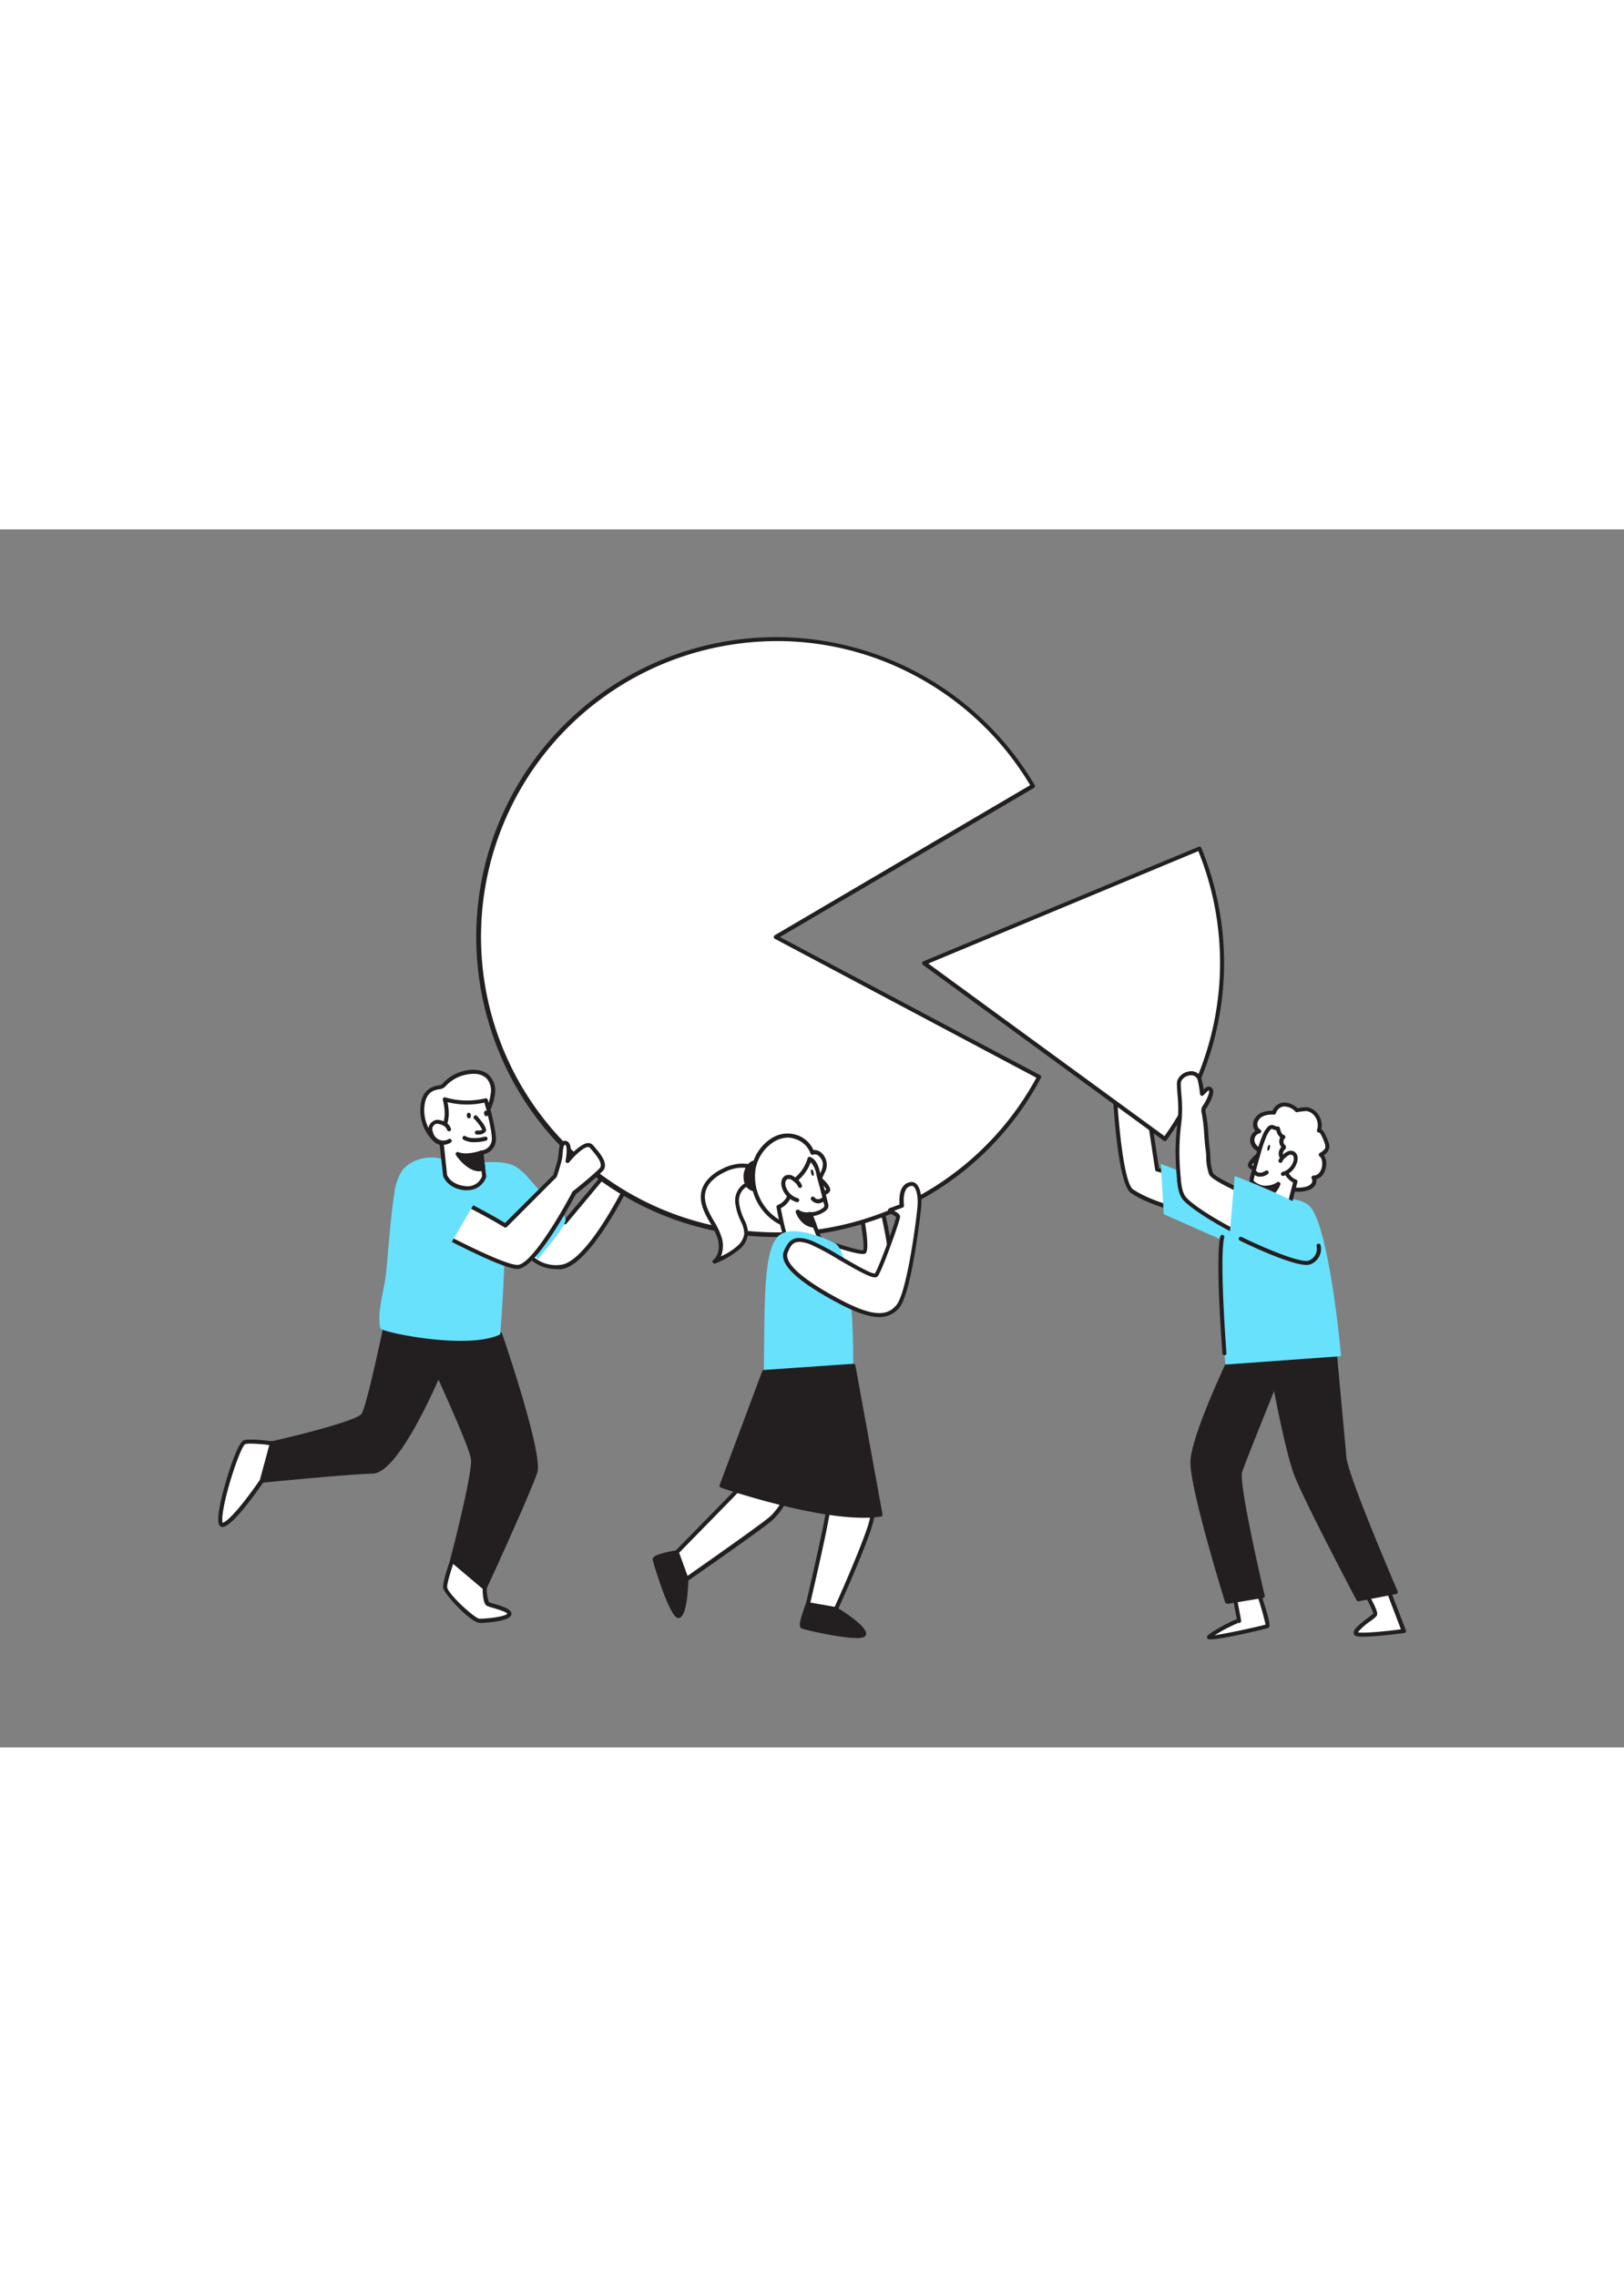 <svg xmlns="http://www.w3.org/2000/svg" viewBox="0 0 400 300" data-imageid="team-work-flatline-caf90" imageName="Team work" class="illustrations_image" style="width: 214px;"><rect x="0" y="0" width="400" height="300" fill="#808080" stroke="none"/><g id="_577_team_work_flatline" data-name="#577_team_work_flatline"><path d="M135.74,167.76l3.39,3,12.05-14.46,3.89,4s-10,20.93-17.09,21.41a9,9,0,0,1-9.27-5.37Z" fill="#fff"/><path d="M137.17,182.19a9.51,9.51,0,0,1-8.93-5.73.48.48,0,0,1,.09-.49l7-8.53a.52.52,0,0,1,.35-.18.49.49,0,0,1,.37.12l3,2.64L150.8,156a.47.47,0,0,1,.36-.18.5.5,0,0,1,.38.15l3.89,4a.52.52,0,0,1,.09.57c-.41.86-10.19,21.2-17.51,21.69Zm-7.88-5.82a8.45,8.45,0,0,0,8.65,4.79c6.29-.42,15.25-18.22,16.53-20.81L151.21,157l-11.69,14a.48.48,0,0,1-.35.18.5.5,0,0,1-.37-.12l-3-2.63Z" fill="#231f20"/><path d="M111.4,253.91s-1.92,5.42-1.75,6.75,6.64,8.14,8.44,8.13,7-.46,7.32-1.6-4.56-2.11-5.29-2.53-.76-4-.76-4Z" fill="#fff"/><path d="M118.09,269.29c-2.16,0-8.75-7.13-8.94-8.57s1.58-6.41,1.78-7a.52.52,0,0,1,.34-.31.48.48,0,0,1,.46.1l8,6.76a.49.49,0,0,1,.18.37,9,9,0,0,0,.53,3.58,12.21,12.21,0,0,0,1.29.42c2.08.63,3.71,1.17,4.13,2a.89.89,0,0,1,.08.71c-.58,1.83-7.73,2-7.8,2Zm-6.45-14.53c-.71,2.09-1.59,5.05-1.49,5.83.22,1.63,6.83,7.7,7.94,7.7h0c2.63,0,6.56-.63,6.84-1.25-.18-.42-2.62-1.15-3.54-1.42a9,9,0,0,1-1.51-.52c-.81-.46-1-2.73-1-4.2Z" fill="#231f20"/><path d="M123.19,198.27s10.08,29.34,8.64,33.83-12.47,28.57-12.47,28.57l-8-6.76s5.65-21.52,5.14-25S108,208.19,108,208.19s-10,23.73-16.22,23.88-27.3,2.24-27.3,2.24L67,225.1s21-4.7,22.52-7,6.61-27.24,6.61-27.24L122,196.22" fill="#231f20"/><path d="M119.36,261.17a.58.58,0,0,1-.33-.12l-8-6.76a.49.49,0,0,1-.16-.51c1.94-7.41,5.51-22.12,5.13-24.78-.42-2.87-6.32-15.84-8-19.59-.87,2-2.9,6.45-5.34,10.9-4.44,8.07-8.1,12.19-10.89,12.26-6.16.14-27,2.22-27.26,2.24a.52.52,0,0,1-.44-.17.54.54,0,0,1-.1-.46l2.5-9.21a.49.49,0,0,1,.37-.35c8-1.8,21.18-5.24,22.22-6.79,1.22-1.8,5.13-20.15,6.53-27.06a.47.47,0,0,1,.21-.32.51.51,0,0,1,.38-.07l25.88,5.35a.5.5,0,0,1-.2,1l-25.39-5.25c-.85,4.15-5.1,24.74-6.58,26.93s-19.33,6.41-22.53,7.14l-2.23,8.21c3.75-.36,21.07-2,26.62-2.17,4.87-.12,13-17.06,15.77-23.58a.49.49,0,0,1,.45-.3h0a.49.49,0,0,1,.45.29c.33.7,8.09,17.39,8.6,20.88.48,3.33-4.36,22.13-5.07,24.87l7.21,6.13c1.71-3.75,10.89-23.89,12.18-27.91,1.14-3.56-5.86-25.4-8.65-33.52a.5.5,0,1,1,1-.32c.41,1.2,10.12,29.54,8.65,34.15s-12,27.63-12.5,28.61a.46.46,0,0,1-.34.28Z" fill="#231f20"/><path d="M139.13,170.73c-1.16,2.8-6.77,8.84-6.53,9.12-1.11-1.3-2.69-2.27-3.89-3.56-.76-.82-4.26-3.77-4.24-4.83-.17,9-.53,17.84-1.28,26.81-8,3.93-29.19-.53-29.47-1.47-1-3.48.91-9.51,1.3-13.05.72-6.69,1.06-13.44,2.09-20.08a13.86,13.86,0,0,1,1.7-5.37c2.07-3.23,7.14-4.44,10.68-3,5.35,2.19,12.84-1.07,17.66,1.74a13.43,13.43,0,0,1,3.1,2.83l5,5.64c.85,1,1.66,2,2.59,2.89.4.37,1.29.73,1.45,1.29A1.77,1.77,0,0,1,139.13,170.73Z" fill="#68e1fd" class="target-color"/><path d="M106.36,138a3.89,3.89,0,0,1,1-.37c1.33-.33,1.39,0,2.32-1a9.94,9.94,0,0,1,5.23-2.8c3.83-.74,6.88.84,6.54,5.19a12.44,12.44,0,0,1-1.68,4.9c-1.79,3.3-4.53,6.43-8.21,7.18-1.09.23-3.17.39-4.09-.4a10.09,10.09,0,0,1-3.25-9.31,5.82,5.82,0,0,1,.76-2.06A3.92,3.92,0,0,1,106.36,138Z" fill="#fff"/><path d="M109.68,151.72a4,4,0,0,1-2.57-.7,10.55,10.55,0,0,1-3.42-9.78,6.09,6.09,0,0,1,.83-2.24,4.36,4.36,0,0,1,1.61-1.46,4.25,4.25,0,0,1,1.07-.42c.36-.09.63-.13.86-.17.54-.09.64-.11,1.21-.72a10.3,10.3,0,0,1,5.51-2.95c2.33-.45,4.32-.07,5.6,1.08a5.37,5.37,0,0,1,1.53,4.64,12.6,12.6,0,0,1-1.74,5.1c-1.59,2.92-4.36,6.58-8.55,7.43A9.89,9.89,0,0,1,109.68,151.72Zm6.94-17.62a8.11,8.11,0,0,0-1.65.17,9.39,9.39,0,0,0-5,2.64,2.49,2.49,0,0,1-1.78,1c-.2,0-.45.07-.78.15a3.34,3.34,0,0,0-.84.33h0a3.3,3.3,0,0,0-1.24,1.13,5.11,5.11,0,0,0-.69,1.87,9.56,9.56,0,0,0,3.09,8.85c.64.54,2.32.56,3.66.28,3.81-.78,6.39-4.2,7.88-6.93a11.81,11.81,0,0,0,1.61-4.7,4.34,4.34,0,0,0-1.19-3.81A4.55,4.55,0,0,0,116.62,134.1ZM106.36,138h0Z" fill="#231f20"/><path d="M118.53,153.49l.73,5.83a4.29,4.29,0,0,1-4.89,2.89c-3.94-.49-4.75-3.17-4.75-3.17l-1.19-10.8s2.66-1.84,1.12-7.91a19.08,19.08,0,0,0,10.11.24s2,6.59,2,9.62S118.57,153.44,118.53,153.49Z" fill="#fff"/><path d="M115.12,162.76a7.81,7.81,0,0,1-.81,0c-4.21-.52-5.13-3.4-5.17-3.52l-1.21-10.9a.52.52,0,0,1,.21-.47s2.35-1.77.93-7.37a.48.48,0,0,1,.15-.49.46.46,0,0,1,.5-.1,18.92,18.92,0,0,0,9.82.22.51.51,0,0,1,.6.34c.08.28,2,6.71,2,9.77a3.72,3.72,0,0,1-3.07,3.68l.68,5.38a.66.66,0,0,1,0,.2A4.82,4.82,0,0,1,115.12,162.76ZM109,148.44,110.12,159s.78,2.29,4.31,2.73a3.79,3.79,0,0,0,4.32-2.45l-.72-5.72a.49.49,0,0,1,.14-.41.62.62,0,0,1,.35-.16,2.9,2.9,0,0,0,2.63-2.8c0-2.46-1.39-7.49-1.84-9a20,20,0,0,1-9.08-.11C111.19,145.75,109.59,147.83,109,148.44Z" fill="#231f20"/><path d="M110.65,147.79a2.55,2.55,0,0,0-1-1.24,4.49,4.49,0,0,0-1.42-.52,1.76,1.76,0,0,0-.82-.05,1.32,1.32,0,0,0-.53.26,1.92,1.92,0,0,0-.81,1.07,2.18,2.18,0,0,0,.08,1.1,4.52,4.52,0,0,0,.42,1.13,3.11,3.11,0,0,0,1.87,1.44,3.06,3.06,0,0,0,2.33-.32" fill="#fff"/><path d="M109.22,151.58a3.5,3.5,0,0,1-.91-.12,3.57,3.57,0,0,1-2.17-1.67,4.81,4.81,0,0,1-.48-1.26,2.83,2.83,0,0,1-.08-1.34,2.49,2.49,0,0,1,1-1.36,2.18,2.18,0,0,1,.7-.34,2.31,2.31,0,0,1,1,0,4.87,4.87,0,0,1,1.58.59,3,3,0,0,1,1.2,1.49.5.5,0,1,1-.94.34,2,2,0,0,0-.8-1,4,4,0,0,0-1.26-.45,1.65,1.65,0,0,0-.6-.06,1.16,1.16,0,0,0-.35.18,1.53,1.53,0,0,0-.61.79,1.84,1.84,0,0,0,.07.86,4,4,0,0,0,.38,1,2.63,2.63,0,0,0,1.56,1.21,2.61,2.61,0,0,0,2-.27.49.49,0,0,1,.68.18.5.5,0,0,1-.17.68A3.52,3.52,0,0,1,109.22,151.58Z" fill="#231f20"/><path d="M117.2,144.82s2.45,2.68,2,3.27-1.77.45-1.77.45" fill="#fff"/><path d="M117.85,149.06l-.43,0a.5.5,0,0,1,.11-1,2.33,2.33,0,0,0,1.26-.17,10.6,10.6,0,0,0-2-2.71.51.51,0,0,1,0-.71.49.49,0,0,1,.7,0c2.71,3,2.25,3.66,2.1,3.88A2.2,2.2,0,0,1,117.85,149.06Zm1-1.13h0Z" fill="#231f20"/><ellipse cx="115.47" cy="144.39" rx="0.5" ry="0.7" transform="translate(-9.05 7.72) rotate(-3.69)" fill="#231f20"/><ellipse cx="119.73" cy="143.86" rx="0.5" ry="0.7" transform="translate(-25.74 26.09) rotate(-11.24)" fill="#231f20"/><path d="M116.83,150.94a5.15,5.15,0,0,1-2.68-.63.51.51,0,0,1-.17-.69.49.49,0,0,1,.69-.16c1.37.84,3.9.36,4.76.11a.5.5,0,1,1,.28,1A11.59,11.59,0,0,1,116.83,150.94Z" fill="#231f20"/><path d="M118.53,153.49s-3.52,1.3-5.81.35c0,0,3,4.58,6.31,3.65Z" fill="#231f20"/><path d="M118.11,158.11c-3.17,0-5.7-3.82-5.81-4a.5.5,0,0,1,.61-.73c2.08.86,5.41-.34,5.44-.36a.52.52,0,0,1,.44,0,.47.47,0,0,1,.23.36l.51,4a.5.5,0,0,1-.36.55A4,4,0,0,1,118.11,158.11ZM114,154.65c1,1.12,2.69,2.67,4.5,2.44l-.37-2.94A11.21,11.21,0,0,1,114,154.65Z" fill="#231f20"/><path d="M67,225.1s-4.88-.69-6.68-.3S52.16,246,54.94,245.18s9.53-10.87,9.53-10.87Z" fill="#fff"/><path d="M54.79,245.71a.86.86,0,0,1-.61-.25c-1.08-1.06.12-6.28,1.33-10.47.49-1.72,3-10.32,4.66-10.68,1.87-.41,6.66.27,6.86.3a.51.51,0,0,1,.35.22.49.49,0,0,1,.06.41L65,234.44a.52.52,0,0,1-.07.15c-.7,1-6.92,10.19-9.79,11.07A1,1,0,0,1,54.79,245.71Zm7.05-20.53a7.24,7.24,0,0,0-1.45.11c-1,.57-4.28,9.87-5.35,15.91-.45,2.54-.27,3.29-.19,3.49,2.18-.78,7.29-7.82,9.16-10.59l2.32-8.57A38.57,38.57,0,0,0,61.84,225.18Z" fill="#231f20"/><path d="M199.25,174s12.18,4.59,13.57,3.95-2.17-16.53-2.17-16.53l4.73-1.1s6.05,21.26,3.39,24.88-16.39.2-19.52-3.53S199.25,174,199.25,174Z" fill="#fff"/><path d="M214,187.23c-5.38,0-12.84-2.57-15.09-5.25-3.35-4,0-8.26,0-8.3a.52.52,0,0,1,.57-.16c5.67,2.14,12,4.18,13.12,4,.49-1.11-.81-8.92-2.39-16a.5.5,0,0,1,.38-.6l4.73-1.1a.5.5,0,0,1,.59.35c.63,2.2,6,21.6,3.31,25.31-.79,1.08-2.37,1.66-4.69,1.74Zm-14.52-12.64a5.52,5.52,0,0,0,.2,6.75c2.13,2.53,9.74,5,14.8,4.88,2-.07,3.34-.53,3.93-1.33,2-2.74-1.62-17.81-3.34-24l-3.78.88c2.32,10.5,2.92,16.09,1.78,16.62C211.61,179,202.7,175.82,199.44,174.59Z" fill="#231f20"/><path d="M191.09,100.4l64.85,34.45c-18.9,35.59-63.72,49.3-99.31,30.4s-49.3-63.73-30.4-99.31,63.74-49.3,99.32-30.4a73.44,73.44,0,0,1,28.87,27.67Z" fill="#fff"/><path d="M190.74,174.28A73.46,73.46,0,0,1,120.53,122,73.86,73.86,0,0,1,254.85,63a.49.49,0,0,1-.18.68l-62.56,36.73,64.07,34a.51.51,0,0,1,.21.68A73.37,73.37,0,0,1,212.69,171,74.74,74.74,0,0,1,190.74,174.28Zm.71-146.76a73.76,73.76,0,0,0-21.66,3.27,72.8,72.8,0,1,0,85.48,104.27l-64.42-34.22a.49.49,0,0,1-.26-.43.52.52,0,0,1,.25-.45L253.74,63A72.85,72.85,0,0,0,225.31,36,72,72,0,0,0,191.45,27.52Z" fill="#231f20"/><path d="M148.1,157.61c-1.29,1.47-6.69,5.76-6.69,5.76s-9.51,18.29-14,18.29-26.36-12.14-26.36-12.14-2.46-2.32,0-6.55,23.4,8.49,23.4,8.49l12.22-12.25s1.08-3.26,1.29-4.5.06-4,1.36-3.63.45,4.47.45,4.47,4.36-5.31,5.86-3.61S149.37,156.14,148.1,157.61Z" fill="#fff"/><path d="M127.43,182.16c-4.54,0-25.7-11.71-26.6-12.2l-.1-.08c-.11-.1-2.72-2.64-.09-7.16a2.16,2.16,0,0,1,1.41-1c4.81-1.23,19.83,7.59,22.35,9.1L136.26,159c.18-.59,1.05-3.26,1.22-4.32,0-.26.07-.58.1-.93.1-1.2.2-2.44.91-2.95a1.17,1.17,0,0,1,1-.16c1.1.29,1.19,2,1.07,3.38,1.16-1.21,3-2.84,4.32-2.87a1.57,1.57,0,0,1,1.17.51l.14.15c1.61,1.87,3.83,4.42,2.32,6.18h0a87,87,0,0,1-6.66,5.75C140.61,166,132,182.16,127.43,182.16Zm-26.05-13c7.55,4.18,22.63,12,26.05,12s10.93-13,13.54-18a.42.42,0,0,1,.13-.16c.06,0,5.38-4.28,6.62-5.69.95-1.11-1-3.37-2.32-4.87l-.13-.15a.46.46,0,0,0-.4-.17c-1.19,0-3.51,2.32-4.69,3.77a.51.51,0,0,1-.6.13.5.5,0,0,1-.28-.55c.39-1.89.34-3.78-.09-3.89-.1,0-.13,0-.14,0-.33.23-.43,1.47-.49,2.22,0,.37-.07.72-.11,1-.21,1.26-1.26,4.45-1.3,4.58a.82.82,0,0,1-.12.2l-12.22,12.24a.51.51,0,0,1-.62.07c-4.76-2.89-18-10.2-21.91-9.18a1.15,1.15,0,0,0-.79.52C99.43,166.79,101.09,168.8,101.38,169.12Zm46.72-11.51h0Z" fill="#231f20"/><path d="M117.2,165.36l-6.43,11s-11.48-4.54-12.57-8.63,1-10.87,3.67-10.15S117.2,165.36,117.2,165.36Z" fill="#68e1fd" class="target-color"/><path d="M294.93,160.33,285,157.71,282,138l-7.67-3.2s1,25.95,4.48,28.22c6.76,4.48,18.6,6,18.6,6Z" fill="#fff"/><path d="M297.44,169.57h-.07c-.49-.07-12-1.63-18.81-6.12-3.55-2.35-4.59-25.93-4.7-28.62a.53.53,0,0,1,.22-.43.54.54,0,0,1,.48-.05l7.66,3.2a.47.47,0,0,1,.3.38l2.94,19.38,9.6,2.54a.48.48,0,0,1,.35.34l2.51,8.75a.52.52,0,0,1-.11.46A.48.48,0,0,1,297.44,169.57Zm-22.54-34c.45,10.33,1.9,25.51,4.21,27,5.61,3.71,14.92,5.41,17.63,5.84l-2.21-7.72-9.64-2.55a.49.49,0,0,1-.37-.4l-2.94-19.43Z" fill="#231f20"/><path d="M337.06,263.11c.19.54,2,3.58,1.6,4.17s-6.16,4.27-4.45,4.82,11.54-.78,11.54-.78l-5.95-15.6Z" fill="#fff"/><path d="M335.75,272.73a6.31,6.31,0,0,1-1.69-.15.87.87,0,0,1-.65-.68c-.15-.86,1-1.89,3.59-3.89a14.41,14.41,0,0,0,1.25-1,14.67,14.67,0,0,0-1.21-2.79,8.83,8.83,0,0,1-.45-.94.5.5,0,0,1,0-.34l2.75-7.38a.48.48,0,0,1,.46-.33h0a.5.5,0,0,1,.47.32l6,15.6a.51.51,0,0,1-.4.68C345,271.93,339,272.73,335.75,272.73Zm-1.32-1.09c1.36.31,6.83-.24,10.63-.73l-5.25-13.77-2.21,6,.33.66c1.09,2.16,1.52,3.21,1.16,3.79a7.56,7.56,0,0,1-1.49,1.26A16.81,16.81,0,0,0,334.43,271.64Z" fill="#231f20"/><path d="M309.33,260.09s3.41,9.82,2.83,10.05-15,3.55-14.37,2.67,7.35-4.39,7.43-4-.91-4.77-.91-4.77Z" fill="#fff"/><path d="M298.22,273.37c-.44,0-.74-.05-.83-.17a.62.62,0,0,1,0-.68c.51-.72,5.41-3.51,7.29-4.11-.18-.73-.43-2-.85-4.25a.49.49,0,0,1,.18-.49l5-4a.52.52,0,0,1,.45-.09.5.5,0,0,1,.33.32c3.57,10.26,3.05,10.47,2.55,10.67C312.24,270.65,301.4,273.37,298.22,273.37Zm6.81-4.05a41.14,41.14,0,0,0-5.87,3.05c3.08-.43,10.88-2.14,12.56-2.62a74.75,74.75,0,0,0-2.63-8.83l-4.23,3.35c.18,1,.77,4.08.84,4.44v0a.53.53,0,0,1-.4.61C305.2,269.36,305.11,269.38,305,269.32Zm-.22-.4h-.08a.46.46,0,0,0,.22.31A1.24,1.24,0,0,1,304.81,268.92Z" fill="#231f20"/><path d="M303.92,202.26s-10.08,20.84-10.21,27.44,8.51,34.36,8.51,34.36L311,262.6s-6.55-27.74-5.56-30.64S314,210.4,314,210.4s3,16,5.09,21.89,15.49,31.17,15.49,31.17l9.2-1.77s-12.19-28.27-12.64-33.15-2.85-31-2.85-31Z" fill="#231f20"/><path d="M302.22,264.56a.5.5,0,0,1-.48-.35c-.35-1.14-8.65-27.91-8.53-34.52s9.85-26.79,10.26-27.65a.5.5,0,0,1,.36-.27l24.36-4.68a.48.48,0,0,1,.4.09.48.48,0,0,1,.19.35l2.85,31c.44,4.75,12.49,32.72,12.61,33a.5.5,0,0,1,0,.43.52.52,0,0,1-.34.26L334.67,264a.5.5,0,0,1-.54-.26c-.54-1-13.4-25.36-15.51-31.23-1.72-4.8-4-16-4.8-20.29-1.84,4.56-7.09,17.59-7.89,20-.7,2,2.95,19.27,5.57,30.37a.5.5,0,0,1-.07.39.51.51,0,0,1-.34.21l-8.79,1.46Zm2-61.86c-1.08,2.27-9.93,21-10.05,27s7.28,30.3,8.36,33.79l7.83-1.3c-1.07-4.57-6.39-27.59-5.42-30.41s8.25-20.81,8.55-21.58a.5.5,0,0,1,.52-.3.49.49,0,0,1,.44.4c0,.16,3,16,5.07,21.82,2,5.43,13.71,27.79,15.29,30.77l8.23-1.59c-1.78-4.14-12-28.15-12.44-32.73s-2.45-26.62-2.8-30.41Z" fill="#231f20"/><polygon points="309.35 165.13 285.9 156.28 286.65 168.68 305.27 176.92 309.35 165.13" fill="#68e1fd" class="target-color"/><path d="M302.75,167.09c.7-1,15.18-4.28,19.56-.65s7.32,29.28,8,37.2l-28.5,2.06S298.88,172.36,302.75,167.09Z" fill="#68e1fd" class="target-color"/><path d="M301.58,203.41a.5.5,0,0,1-.49-.46c-.08-.95-1.8-23.27-.53-28.79a.5.5,0,0,1,.6-.38.49.49,0,0,1,.37.6c-1.23,5.37.54,28.26.55,28.49a.5.5,0,0,1-.46.54Z" fill="#231f20"/><path d="M317.2,162.23a8.17,8.17,0,0,0,4.39.21,3.29,3.29,0,0,0,1.73-.95,1.54,1.54,0,0,0,.18-1.85,2.3,2.3,0,0,0,1.88-1,4.06,4.06,0,0,0,.73-2.05,2.8,2.8,0,0,0-.83-2.6c.7-.41,1.47-.93,1.6-1.73a2.58,2.58,0,0,0-.16-1.2,12.83,12.83,0,0,0-1-2.22c-.2-.37-.51-.79-.94-.77a4.17,4.17,0,0,0-1-4.28,3.42,3.42,0,0,0-2-1,13.46,13.46,0,0,0-2.41.29,4.2,4.2,0,0,0-3.5-1.4,2.9,2.9,0,0,0-2.15,2,6.3,6.3,0,0,0-2.69.36,3.1,3.1,0,0,0-1.84,1.89,2.06,2.06,0,0,0,.91,2.36,2.18,2.18,0,0,0-1.7,2.34,2.67,2.67,0,0,0,2,2.22.82.82,0,0,1,.41.16,1.1,1.1,0,0,1,.23.5c.19.56.73.78,1,1.25a14.91,14.91,0,0,1,.84,2.2,20.15,20.15,0,0,0,.95,2.06,13,13,0,0,0,1.15,2.3c.48.58,1,.54,1.67.75Z" fill="#fff"/><path d="M319.87,163.15a10.41,10.41,0,0,1-2.81-.44h0l-.53-.15c-.15-.05-.3-.08-.43-.11a2.38,2.38,0,0,1-1.47-.81,6.37,6.37,0,0,1-.88-1.62,6.51,6.51,0,0,0-.34-.76c-.31-.62-.68-1.36-1-2.11-.09-.23-.17-.49-.25-.75a7.24,7.24,0,0,0-.55-1.37,1.93,1.93,0,0,0-.37-.4,2.37,2.37,0,0,1-.69-.95l0-.12a.8.8,0,0,0-.06-.17l-.14,0a3.19,3.19,0,0,1-2.43-2.67,2.74,2.74,0,0,1,1.26-2.55,2.67,2.67,0,0,1-.45-2.33,3.6,3.6,0,0,1,2.13-2.23,6.42,6.42,0,0,1,2.54-.4,3.42,3.42,0,0,1,2.39-2,4.69,4.69,0,0,1,3.77,1.34,13.72,13.72,0,0,1,2.31-.24,4,4,0,0,1,2.29,1.17,4.67,4.67,0,0,1,1.29,4.29,2.21,2.21,0,0,1,.76.87,14.12,14.12,0,0,1,1,2.3,3,3,0,0,1,.19,1.44,2.77,2.77,0,0,1-1.31,1.75,3.66,3.66,0,0,1,.54,2.55,4.55,4.55,0,0,1-.83,2.3,3,3,0,0,1-1.57,1.08,2.22,2.22,0,0,1-.51,1.76,3.68,3.68,0,0,1-2,1.1A7.26,7.26,0,0,1,319.87,163.15Zm-2.54-1.4a7.86,7.86,0,0,0,4.14.2,2.76,2.76,0,0,0,1.47-.78,1.07,1.07,0,0,0,.16-1.23.49.49,0,0,1,0-.53.44.44,0,0,1,.46-.26,1.89,1.89,0,0,0,1.46-.78,3.53,3.53,0,0,0,.64-1.8c0-.36.1-1.59-.64-2.13a.51.51,0,0,1-.2-.43.5.5,0,0,1,.24-.41c.61-.36,1.27-.8,1.37-1.39a2.09,2.09,0,0,0-.15-1,12.92,12.92,0,0,0-.92-2.13c-.21-.38-.35-.5-.48-.51a.44.44,0,0,1-.42-.21.49.49,0,0,1-.07-.47,3.67,3.67,0,0,0-.9-3.75,3,3,0,0,0-1.73-.88c-.23,0-1.74.16-2.1.24a.48.48,0,0,1-.62-.12h0a3.76,3.76,0,0,0-3-1.23,2.38,2.38,0,0,0-1.77,1.64.49.49,0,0,1-.5.36,5.68,5.68,0,0,0-2.48.32,2.56,2.56,0,0,0-1.54,1.57,1.56,1.56,0,0,0,.65,1.78.5.5,0,0,1-.15.93,1.7,1.7,0,0,0-1.28,1.8,2.16,2.16,0,0,0,1.63,1.78,1.43,1.43,0,0,1,.62.28,1.38,1.38,0,0,1,.34.62,1.3,1.3,0,0,0,.45.62,3.07,3.07,0,0,1,.55.62,8.16,8.16,0,0,1,.64,1.58c.08.25.15.48.24.7a19.65,19.65,0,0,0,.92,2c.14.27.26.55.38.84a5.38,5.38,0,0,0,.72,1.37,1.36,1.36,0,0,0,.92.46l.51.13.5.15Z" fill="#231f20"/><path d="M310.54,153.52s-2.87,2.41-2.65,3.15,1.71.74,1.71.74" fill="#fff"/><path d="M309.59,157.91c-.21,0-1.86,0-2.18-1.1-.21-.7.73-1.93,2.81-3.67a.49.49,0,0,1,.7.06.51.51,0,0,1-.06.71,9.67,9.67,0,0,0-2.48,2.68c.05.15.7.32,1.22.32a.5.5,0,0,1,0,1Z" fill="#231f20"/><path d="M313.13,147.17a.94.94,0,0,0-.56.35,6.42,6.42,0,0,0-1.21,2,38.35,38.35,0,0,0-1.48,4.47q-.87,3-1.59,6c-.31,1.28,2.94,2.29,3.63,2.08l-2,4.83s1.43.9,4.43.46,3.21-1.05,3.21-1.05l1.5-5.81A4.29,4.29,0,0,1,316.4,157a8.9,8.9,0,0,0-.14-1.57c-.22-.53-.71-.77-.79-1.41a1.9,1.9,0,0,1,.57-1.61c.1-.09.21-.2.18-.32a.36.36,0,0,0-.14-.18,1.63,1.63,0,0,1,0-2.3c-.82-.25-1.12-1.24-1.3-2.08.06.26-1.31-.33-1.33-.33A.81.81,0,0,0,313.13,147.17Z" fill="#fff"/><path d="M312.79,168.05a6.3,6.3,0,0,1-3.13-.65.51.51,0,0,1-.2-.62l1.72-4.16a6.11,6.11,0,0,1-2.86-1.27,1.41,1.41,0,0,1-.52-1.4c.49-2,1-4,1.6-6l.12-.42a34.81,34.81,0,0,1,1.38-4.11,6.79,6.79,0,0,1,1.32-2.21,1.44,1.44,0,0,1,.84-.49h0a1.34,1.34,0,0,1,.48,0l.14.05a6.49,6.49,0,0,0,.87.31l.11,0a.49.49,0,0,1,.59.39h0c.15.7.39,1.53,1,1.7a.49.49,0,0,1,.34.37.51.51,0,0,1-.15.48,1.12,1.12,0,0,0,0,1.56.79.79,0,0,1,.3.43.83.83,0,0,1-.32.8A1.42,1.42,0,0,0,316,154a1.21,1.21,0,0,0,.33.6,2.94,2.94,0,0,1,.43.68,3,3,0,0,1,.14,1.12,3.32,3.32,0,0,0,0,.56,3.81,3.81,0,0,0,2.32,3.18.49.49,0,0,1,.34.6l-1.49,5.82c-.16.45-.9,1-3.62,1.42A11.23,11.23,0,0,1,312.79,168.05Zm-2.22-1.34a7.81,7.81,0,0,0,3.72.23,6.6,6.6,0,0,0,2.83-.79l1.36-5.29a5,5,0,0,1-2.57-3.78,4.14,4.14,0,0,1-.05-.72,2.33,2.33,0,0,0-.07-.75,2,2,0,0,0-.28-.44,2.15,2.15,0,0,1-.54-1.1,2.39,2.39,0,0,1,.64-1.94,2.08,2.08,0,0,1-.52-1.37,2.16,2.16,0,0,1,.23-1,3.22,3.22,0,0,1-.95-1.72,8.14,8.14,0,0,1-1.06-.37.35.35,0,0,0-.12,0h0c-.05,0-.12.07-.27.21a6.13,6.13,0,0,0-1.1,1.9,33.18,33.18,0,0,0-1.33,4l-.13.43c-.57,2-1.11,4-1.59,6q0,.18.21.42a4.89,4.89,0,0,0,2.8,1.06.54.54,0,0,1,.51.16.48.48,0,0,1,.09.51Zm2.56-19.54h0Z" fill="#231f20"/><path d="M315.4,155.54a2.77,2.77,0,0,1,1-1.19,3.92,3.92,0,0,1,1-.69,1.37,1.37,0,0,1,1.17,0,1.26,1.26,0,0,1,.6.85,2.53,2.53,0,0,1-.05,1.06,4.44,4.44,0,0,1-3.1,3.2l.15-.09" fill="#fff"/><path d="M316,159.26a.5.5,0,0,1-.46-.3.52.52,0,0,1,.2-.63l.16-.09a.43.43,0,0,1,.29-.06,4,4,0,0,0,2.43-2.73,1.9,1.9,0,0,0,0-.84.75.75,0,0,0-.35-.52.86.86,0,0,0-.73,0,3.4,3.4,0,0,0-.86.61,2.32,2.32,0,0,0-.82,1,.5.5,0,0,1-.95-.31A3.19,3.19,0,0,1,316,154a4.37,4.37,0,0,1,1.11-.77,1.85,1.85,0,0,1,1.61,0,1.78,1.78,0,0,1,.85,1.18,3,3,0,0,1-.05,1.29,4.93,4.93,0,0,1-3.46,3.56Z" fill="#231f20"/><path d="M311.92,162.14a5.54,5.54,0,0,0,3-.95s-1,3-3.88,3.1Z" fill="#231f20"/><path d="M311,164.79a.52.52,0,0,1-.41-.21.54.54,0,0,1-.05-.48l.89-2.15a.5.5,0,0,1,.46-.31,5,5,0,0,0,2.67-.83.51.51,0,0,1,.6,0,.49.49,0,0,1,.19.57c-.05.14-1.16,3.33-4.33,3.44Zm1.24-2.17-.44,1a3.73,3.73,0,0,0,1.86-1.3A7.36,7.36,0,0,1,312.27,162.62Z" fill="#231f20"/><ellipse cx="312.48" cy="152.29" rx="0.74" ry="0.29" transform="translate(86.95 416.82) rotate(-75.53)" fill="#231f20"/><path d="M310.38,159.44a2.16,2.16,0,0,1-1.56-.61.5.5,0,1,1,.73-.68c.08.08.79.73,2.15-.18a.5.5,0,0,1,.69.14.49.49,0,0,1-.14.69A3.29,3.29,0,0,1,310.38,159.44Z" fill="#231f20"/><path d="M287.1,149.94l-.18.23-59.3-43.31,67.81-28.22A73.53,73.53,0,0,1,287.1,149.94Z" fill="#fff"/><path d="M286.92,150.67a.52.52,0,0,1-.29-.09l-59.3-43.32a.49.49,0,0,1-.2-.46.52.52,0,0,1,.3-.41l67.8-28.22a.53.53,0,0,1,.39,0,.51.51,0,0,1,.27.27,74.45,74.45,0,0,1-8.39,71.8h0l-.18.24A.48.48,0,0,1,286.92,150.67Zm.18-.73h0Zm-58.46-43,58.18,42.5a73.44,73.44,0,0,0,8.34-70.19Z" fill="#231f20"/><path d="M321.36,169.62s-22.12-8.6-23.09-10.9c-.76-1.78-.58-4.21-.84-6.09-.41-2.94-.34-5.88-1-8.82a2.21,2.21,0,0,1-.05-1,2.18,2.18,0,0,1,.42-.74c.36-.53,2.59-4.38.72-4.28a.87.87,0,0,0-.51.3c-.24.25-1,1-1,1a27.65,27.65,0,0,0-.63-3.67,2.16,2.16,0,0,0-2.62-1.38,3.11,3.11,0,0,0-2.36,1.85,3.91,3.91,0,0,0-.07,1.18,53.89,53.89,0,0,1,.21,8.22,70.37,70.37,0,0,0-.56,7.23,64.64,64.64,0,0,0,.34,7.36c.19,1.57.35,3.65,1.41,4.92,2.77,3.35,21.82,14.54,27,12.14S321.36,169.62,321.36,169.62Z" fill="#fff"/><path d="M316.92,177.75c-3.69,0-9.36-2.56-12.8-4.3-5.64-2.86-11.24-6.53-12.75-8.35-1.07-1.3-1.29-3.26-1.47-4.83l0-.35a64.92,64.92,0,0,1-.35-7.42,58.76,58.76,0,0,1,.47-6.38l.09-.9a31.51,31.51,0,0,0-.06-5.74c-.06-.79-.12-1.6-.15-2.41a4.09,4.09,0,0,1,.09-1.33,3.58,3.58,0,0,1,2.73-2.2,2.65,2.65,0,0,1,3.19,1.66,16.09,16.09,0,0,1,.54,2.81l.29-.29a1.3,1.3,0,0,1,.83-.45,1.08,1.08,0,0,1,1.11.54c.72,1.3-1.37,4.5-1.4,4.53a2.55,2.55,0,0,0-.34.58,1.81,1.81,0,0,0,.06.78,38.61,38.61,0,0,1,.62,5.26c.09,1.18.18,2.41.34,3.6.09.64.13,1.31.17,2a12.13,12.13,0,0,0,.64,3.93c.61,1.45,13.71,7.1,22.81,10.64a.51.51,0,0,1,.27.23,6.58,6.58,0,0,1,.41,4.67,5.74,5.74,0,0,1-3.26,3.31A4.74,4.74,0,0,1,316.92,177.75Zm-23.53-43.3a2.12,2.12,0,0,0-.49.06,2.68,2.68,0,0,0-2,1.5,3.43,3.43,0,0,0-.05,1c0,.8.09,1.59.14,2.38a33.37,33.37,0,0,1,.07,5.92l-.1.9a57.12,57.12,0,0,0-.46,6.27,62.49,62.49,0,0,0,.34,7.3l0,.35c.17,1.45.37,3.24,1.25,4.31,2.88,3.49,21.61,14.22,26.4,12a4.8,4.8,0,0,0,2.73-2.73A5.47,5.47,0,0,0,321,170c-4.12-1.61-22.2-8.77-23.18-11.11a13.13,13.13,0,0,1-.72-4.26c0-.7-.07-1.35-.16-2-.17-1.23-.26-2.47-.34-3.67a39.22,39.22,0,0,0-.6-5.12,2.61,2.61,0,0,1-.05-1.25,2.42,2.42,0,0,1,.44-.83c.73-1,1.68-3.22,1.38-3.54h0a.28.28,0,0,0-.17,0,.67.67,0,0,0-.18.16l-1,1a.48.48,0,0,1-.51.12.54.54,0,0,1-.34-.42,23.49,23.49,0,0,0-.59-3.52A1.66,1.66,0,0,0,293.39,134.45Z" fill="#231f20"/><path d="M320.88,180.54l-18.05-6.27,1.28-15s16.83,6.26,19.39,9.66S327.85,181.18,320.88,180.54Z" fill="#68e1fd" class="target-color"/><path d="M321.81,181.17c-4.08,0-15.09-5.33-16.43-6a.49.49,0,0,1-.23-.66.5.5,0,0,1,.67-.23c5.58,2.73,14.58,6.52,16.54,5.81a3.1,3.1,0,0,0,1.92-3.56.5.5,0,1,1,1-.2,4.05,4.05,0,0,1-2.56,4.7A2.54,2.54,0,0,1,321.81,181.17Z" fill="#231f20"/><path d="M201.13,220l-1,2c-2.72,5.24-4.55,16.39-10.06,21.55-2,1.9-20.94,15.06-20.94,15.06L166.67,252s14.29-14.57,15.77-16.1c1.89-1.93,9.95-29.88,9.95-29.88Z" fill="#fff"/><path d="M169.08,259.06a.39.39,0,0,1-.15,0,.49.49,0,0,1-.32-.31l-2.41-6.61a.5.5,0,0,1,.11-.52l15.78-16.1c1.32-1.35,6.59-18.48,9.81-29.67a.52.52,0,0,1,.42-.36.51.51,0,0,1,.49.23l8.74,14a.52.52,0,0,1,0,.5l-1,2a52.12,52.12,0,0,0-2.59,6.75c-1.79,5.36-3.83,11.42-7.58,14.94-2,1.9-20.22,14.57-21,15.1A.52.52,0,0,1,169.08,259.06Zm-1.83-7,2.08,5.7c3.08-2.15,18.55-13,20.34-14.64,3.58-3.34,5.57-9.28,7.33-14.52a52.2,52.2,0,0,1,2.64-6.9l.91-1.75-8-12.79c-1.63,5.64-8,27.21-9.75,29C181.43,237.62,169.06,250.23,167.25,252.08Z" fill="#231f20"/><path d="M166.67,252s-5.45.91-5.41,1.72,4.38,14.54,6,14,1.82-9.06,1.82-9.06Z" fill="#231f20"/><path d="M167.16,268.14a1.07,1.07,0,0,1-.56-.18c-2.08-1.39-5.8-13.62-5.84-14.27,0-.37-.06-1.25,5.83-2.23a.49.49,0,0,1,.55.32l2.41,6.61a.58.58,0,0,1,0,.19c-.05,2.06-.34,8.86-2.15,9.51A.72.72,0,0,1,167.16,268.14Zm-5.38-14.38c.31,1.71,4.09,12.92,5.41,13.38.6-.24,1.28-4.12,1.39-8.49l-2.24-6.13A17.7,17.7,0,0,0,161.78,253.76Z" fill="#231f20"/><path d="M207.65,215.86s.26.82.67,2.16c1.77,5.63,6.36,22.75,6.51,25,.18,2.78-8.92,22.94-8.92,22.94L199,264.74S204.05,243.1,204,241c0-2.71-12.44-28.86-12.44-28.86Z" fill="#fff"/><path d="M205.91,266.46h-.08l-6.93-1.22a.45.45,0,0,1-.33-.22.48.48,0,0,1-.07-.39c1.4-6,5.05-21.94,5-23.64,0-1.9-7.42-18.17-12.39-28.65a.49.49,0,0,1,.06-.52.51.51,0,0,1,.5-.18l16.06,3.74a.5.5,0,0,1,.36.34l.68,2.16c1.7,5.42,6.37,22.72,6.53,25.11.18,2.83-8,21.11-9,23.19A.5.5,0,0,1,205.91,266.46Zm-6.32-2.12,6,1.06c3.63-8.07,8.84-20.43,8.71-22.35-.14-2.15-4.66-19-6.48-24.88l-.59-1.89-14.78-3.44c2.45,5.17,12,25.6,12.05,28.13C204.55,243,200.38,261,199.59,264.34Z" fill="#231f20"/><path d="M182.42,156.71a10.75,10.75,0,0,0-4.21,1.18c-2.28,1.09-4.46,2.89-5,5.37a9,9,0,0,0,1.33,5.88,28.09,28.09,0,0,1,2.71,5.5c.55,2,.3,4.36-1.27,5.69a21.31,21.31,0,0,0,5.84-3.41,5.38,5.38,0,0,0,1.9-3.38,7,7,0,0,0-.78-3.13,13.81,13.81,0,0,1-1.43-4.61,4.49,4.49,0,0,1,1.88-4.2c1.22-.71,5.21-.65,4.58-2.89C187.52,157,183.84,156.66,182.42,156.71Z" fill="#fff"/><path d="M176,180.83a.5.5,0,0,1-.32-.88c1.52-1.29,1.55-3.59,1.11-5.17a17.6,17.6,0,0,0-1.89-4c-.26-.46-.53-.92-.78-1.39-1.31-2.44-1.75-4.42-1.38-6.22.63-3.09,3.55-4.91,5.23-5.72a11.3,11.3,0,0,1,4.41-1.23h0s5.38-.18,6.09,2.36a1.8,1.8,0,0,1-.14,1.45c-.55.94-1.95,1.27-3.18,1.56a5.92,5.92,0,0,0-1.48.46,4,4,0,0,0-1.64,3.73,13.17,13.17,0,0,0,1.3,4.24l.08.2a7.16,7.16,0,0,1,.82,3.37,5.74,5.74,0,0,1-2.06,3.71,21.83,21.83,0,0,1-6,3.5A.52.52,0,0,1,176,180.83Zm6.42-23.62a10.2,10.2,0,0,0-4,1.13c-1.52.73-4.15,2.35-4.69,5-.32,1.56.09,3.32,1.28,5.54.25.46.51.92.77,1.38a18.17,18.17,0,0,1,2,4.23,7.08,7.08,0,0,1-.21,4.57,16.08,16.08,0,0,0,4-2.53,4.92,4.92,0,0,0,1.74-3,6.5,6.5,0,0,0-.74-2.9l-.09-.2a14,14,0,0,1-1.38-4.57,5,5,0,0,1,2.13-4.67,6.89,6.89,0,0,1,1.76-.56c1-.24,2.21-.53,2.55-1.1a.84.84,0,0,0,0-.67c-.36-1.28-3.49-1.7-5.09-1.63Z" fill="#231f20"/><path d="M184.2,157.22a4.28,4.28,0,0,0-.52,2.77,3.32,3.32,0,0,0,.67,1.77,2.54,2.54,0,0,0,2.1.82,1.4,1.4,0,0,0,.94-.39,1.57,1.57,0,0,0,.34-.79C188.16,159.39,186.69,153.29,184.2,157.22Z" fill="#231f20"/><path d="M186.25,163.09a3,3,0,0,1-2.28-1,3.68,3.68,0,0,1-.79-2,4.74,4.74,0,0,1,.6-3.09h0c1-1.6,1.93-1.66,2.51-1.42,1.58.64,2.26,4.4,1.93,6a2.08,2.08,0,0,1-.46,1,1.85,1.85,0,0,1-1.27.55Zm-1.63-5.61a3.8,3.8,0,0,0-.45,2.45,2.83,2.83,0,0,0,.56,1.5,2.07,2.07,0,0,0,1.68.65,1,1,0,0,0,.61-.23,1.14,1.14,0,0,0,.22-.55c.3-1.4-.43-4.48-1.32-4.85-.46-.17-1.06.66-1.3,1Z" fill="#231f20"/><path d="M197.31,170.34a3.14,3.14,0,0,1-3,.94,7.6,7.6,0,0,1-3.4-1.37,12.88,12.88,0,0,1-5.33-12.47c.8-4.79,5.57-9.56,10.71-7.74a6.32,6.32,0,0,1,3.78,3.77,1.9,1.9,0,0,1,2,.52c1.33,1.32,1.28,2.74.57,4.33-1.17,2.62-2.61,5.11-3.66,7.78C198.41,167.65,198.18,169.32,197.31,170.34Z" fill="#fff"/><path d="M194.94,171.81a4.82,4.82,0,0,1-.65,0,7.87,7.87,0,0,1-3.64-1.45,13.29,13.29,0,0,1-5.53-13,11,11,0,0,1,5-7.45,7.34,7.34,0,0,1,6.33-.68,6.8,6.8,0,0,1,3.91,3.64,2.57,2.57,0,0,1,2.06.77,4,4,0,0,1,.67,4.89c-.48,1.08-1,2.15-1.53,3.19-.74,1.48-1.5,3-2.11,4.56-.2.5-.36,1-.51,1.52a7.87,7.87,0,0,1-1.29,2.87h0A3.41,3.41,0,0,1,194.94,171.81Zm-.89-22a6.69,6.69,0,0,0-3.38,1,10.05,10.05,0,0,0-4.57,6.75,12.44,12.44,0,0,0,5.12,12,6.88,6.88,0,0,0,3.17,1.29,2.64,2.64,0,0,0,2.54-.76h0a7.28,7.28,0,0,0,1.09-2.51c.16-.53.33-1.07.54-1.6.63-1.59,1.4-3.14,2.14-4.64.52-1,1.05-2.09,1.52-3.15.72-1.61.58-2.74-.47-3.78a1.4,1.4,0,0,0-1.44-.41.47.47,0,0,1-.4,0,.5.5,0,0,1-.28-.29,5.73,5.73,0,0,0-3.48-3.46A6.07,6.07,0,0,0,194.05,149.8Z" fill="#231f20"/><path d="M201.12,159.28s3.12,2.65,2.87,3.46-1.87.79-1.87.79" fill="#fff"/><path d="M202.14,164h0a.49.49,0,0,1-.49-.5.5.5,0,0,1,.5-.5h0c.52,0,1.28-.16,1.37-.44a11.6,11.6,0,0,0-2.71-2.93.5.5,0,1,1,.64-.76c1.54,1.31,3.31,3.06,3,4C204.12,164,202.44,164,202.14,164Z" fill="#231f20"/><path d="M202.85,177.16c-3.49.28-9.48-3.23-9.52-3.36a70.41,70.41,0,0,1-1.58-6.9A4.66,4.66,0,0,0,194.7,163c.58-3.22,3.55-3.71,4.7-7.93,1.71.72,2,3.22,2.43,4.77.62,2.18,1.18,4.37,1.7,6.58.32,1.4-3.24,2.47-4,2.24Z" fill="#fff"/><path d="M202.5,177.68c-3.44,0-9.44-3.11-9.64-3.73a66.22,66.22,0,0,1-1.6-7,.51.51,0,0,1,.36-.57,4.18,4.18,0,0,0,2.59-3.49,7.1,7.1,0,0,1,2.16-3.73,9.62,9.62,0,0,0,2.55-4.25.5.5,0,0,1,.68-.32c1.65.7,2.12,2.67,2.5,4.26.07.29.14.57.22.83.61,2.19,1.18,4.41,1.69,6.61a1.47,1.47,0,0,1-.56,1.48,6.55,6.55,0,0,1-3.18,1.36c.58,1.5.84,2.18,3,7.81a.51.51,0,0,1,0,.45.52.52,0,0,1-.39.23Zm-8.74-4.18c.82.55,5.32,3,8.36,3.17l-3.05-7.81a.5.5,0,0,1,.1-.52.5.5,0,0,1,.52-.14,5.39,5.39,0,0,0,3.1-1.14c.2-.19.28-.36.25-.51-.51-2.18-1.08-4.39-1.69-6.56-.07-.26-.14-.56-.22-.87a6.38,6.38,0,0,0-1.44-3.27,10.82,10.82,0,0,1-2.58,4,6.22,6.22,0,0,0-1.92,3.24,5.34,5.34,0,0,1-2.87,4.1C192.53,168.35,193.17,171.64,193.76,173.5Z" fill="#231f20"/><path d="M203,164.83a1.84,1.84,0,0,1-2.79,0" fill="#fff"/><path d="M201.54,166a2.32,2.32,0,0,1-1.69-.81.5.5,0,0,1,0-.71.51.51,0,0,1,.71,0,1.23,1.23,0,0,0,1,.5,1.85,1.85,0,0,0,1.1-.53.48.48,0,0,1,.7,0,.5.5,0,0,1,0,.7,2.85,2.85,0,0,1-1.82.86Z" fill="#231f20"/><path d="M199.54,168.68a4,4,0,0,1-3.09-.58s1.09,3.31,4.2,3.44Z" fill="#231f20"/><path d="M200.65,172h0c-3.42-.15-4.6-3.63-4.65-3.78a.51.51,0,0,1,.19-.57.5.5,0,0,1,.6,0,3.44,3.44,0,0,0,2.65.47.51.51,0,0,1,.59.31l1.11,2.86a.49.49,0,0,1-.06.47A.51.51,0,0,1,200.65,172Zm-3.1-2.87a4.19,4.19,0,0,0,2.33,1.75l-.66-1.68A5.16,5.16,0,0,1,197.55,169.17Z" fill="#231f20"/><ellipse cx="200.08" cy="158.44" rx="0.32" ry="0.81" transform="translate(-28.9 45.74) rotate(-12.17)" fill="#231f20"/><path d="M197,161.68a3.1,3.1,0,0,0-1-1.31,4.43,4.43,0,0,0-1.07-.76,1.47,1.47,0,0,0-1.28,0,1.35,1.35,0,0,0-.65.92,2.53,2.53,0,0,0,0,1.16,4.85,4.85,0,0,0,3.35,3.52l-.16-.1" fill="#fff"/><path d="M196.35,165.69l-.13,0a5.32,5.32,0,0,1-3.71-3.89,3.1,3.1,0,0,1,0-1.38,1.86,1.86,0,0,1,.91-1.25,2,2,0,0,1,1.71,0,4.67,4.67,0,0,1,1.2.84,3.47,3.47,0,0,1,1.19,1.55.48.48,0,0,1-.33.62.5.5,0,0,1-.62-.33,2.7,2.7,0,0,0-.89-1.09,3.74,3.74,0,0,0-.95-.67,1,1,0,0,0-.84,0,.87.87,0,0,0-.41.59,2.19,2.19,0,0,0,0,.94,4.39,4.39,0,0,0,2.69,3,.42.42,0,0,1,.28.07l.16.09a.5.5,0,0,1-.26.93Z" fill="#231f20"/><path d="M205.57,175.75s-10.2-5.16-13.82-1.72-3.42,14.67-3.61,33.46l22-1.52S210.52,178.48,205.57,175.75Z" fill="#68e1fd" class="target-color"/><path d="M188.14,207.49l-10.47,28s26.86,9.2,39.18,7.07L210.18,206Z" fill="#231f20"/><path d="M212.55,243.43c-13.21,0-34.06-7.08-35-7.42a.5.5,0,0,1-.29-.26.53.53,0,0,1,0-.39l10.47-28a.51.51,0,0,1,.44-.33l22-1.52a.48.48,0,0,1,.52.41l6.67,36.64a.44.44,0,0,1-.08.37.49.49,0,0,1-.32.21A25.88,25.88,0,0,1,212.55,243.43Zm-34.23-8.2c3.64,1.2,26.61,8.6,38,7l-6.5-35.69L188.5,208Z" fill="#231f20"/><path d="M199,264.74s-1.94,5.17-1.22,5.54,14.78,3.49,15.09,1.79-6.94-6.11-6.94-6.11Z" fill="#231f20"/><path d="M211,273.06c-4.14,0-13-2.09-13.5-2.34s-1.13-.57,1-6.16a.49.49,0,0,1,.55-.31l6.93,1.22a.49.49,0,0,1,.17.06c1.77,1.08,7.51,4.74,7.17,6.63a.93.93,0,0,1-.54.65A4.3,4.3,0,0,1,211,273.06Zm-12.94-3.18c1.64.59,13.24,2.92,14.3,2,.09-.64-2.94-3.17-6.67-5.45l-6.42-1.14A18,18,0,0,0,198.1,269.88Zm0,.08h0Z" fill="#231f20"/><path d="M199.77,175.6c3.32,1.16,15.1,9.15,16,8s5.4-13.44,5.38-14.27-2.63-1.43-1.78-1.75l2.74-1s-.8-5.12,2.4-5.38c1.25-.11,2.18,2.12,1.92,5.48-.14,1.88-2.42,21.16-5.29,24.68s-7.5,2.69-16.12-2.1-12.67-8.63-11.5-11.4S195.91,174.26,199.77,175.6Z" fill="#fff"/><path d="M216.56,194c-3.15,0-7.1-1.73-11.73-4.3-9.16-5.09-13-9-11.72-12,1.38-3.26,3-3.84,6.82-2.5h0a59.59,59.59,0,0,1,6.9,3.68c3.08,1.79,7.7,4.52,8.65,4.39,1-1.38,5.14-12.83,5.22-13.9a3.87,3.87,0,0,0-1-.63c-.58-.32-1-.55-1-1a.67.67,0,0,1,.5-.58l2.37-.88c-.09-.92-.17-3.14.88-4.48a2.74,2.74,0,0,1,2-1.06,1.62,1.62,0,0,1,1.28.51c.93.92,1.37,3,1.18,5.51,0,.2-2.23,21.07-5.4,24.95A6.13,6.13,0,0,1,216.56,194Zm-19.75-18.5c-1.5,0-2.09.92-2.78,2.56s.68,4.87,11.28,10.76c8.67,4.82,12.87,5.42,15.49,2.22s5-21.56,5.19-24.4c.19-2.64-.36-4.19-.9-4.72a.54.54,0,0,0-.49-.22,1.7,1.7,0,0,0-1.31.68c-1,1.33-.64,4.09-.63,4.12a.5.5,0,0,1-.33.54l-2.12.79h0c.69.37,1.48.8,1.49,1.5,0,.88-4.46,13.35-5.49,14.6-.74.9-2.88-.15-9.88-4.21a59.25,59.25,0,0,0-6.73-3.61A9,9,0,0,0,196.81,175.46Z" fill="#231f20"/></g></svg>